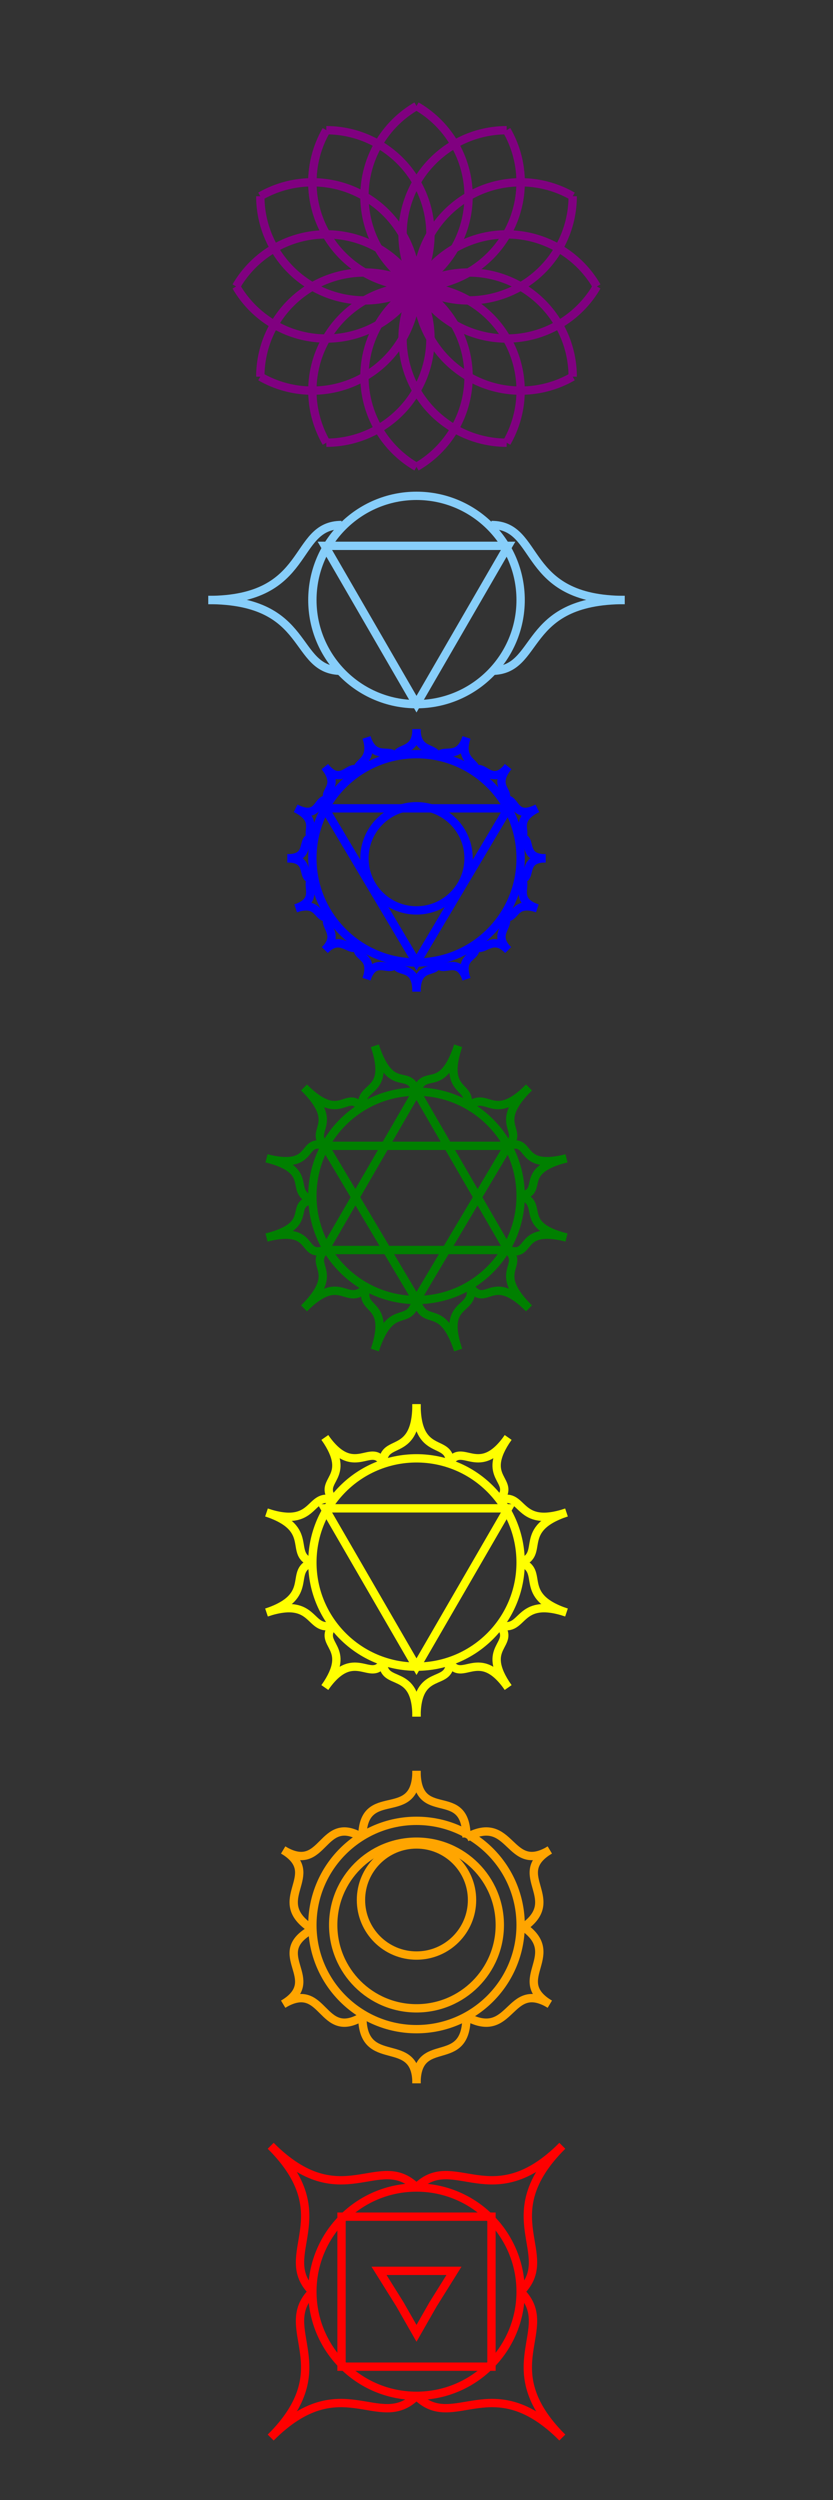 <svg width="200" height="600" viewbox = "0 0 200 600"  xmlns="http://www.w3.org/2000/svg">

<rect width="100%" height="100%" fill="#333333" stroke="none"/>

<!--
<json>
{
    "imgurl": "",
    "imgw": 2.983971328437751,
    "imgleft": -1.4873205904167783,
    "imgtop": -1.0519856642188752,
    "imgangle": 0,
    "svgwidth": 200,
    "svgheight": 600,
    "unit": 100,
    "x0": 684,
    "y0": 399,
    "x0rel": 0,
    "y0rel": 0,
    "glyph": "0336,0336,0331,0331,0331,0331,0331,0331,0331,0331,0331,0331,0221,0330,0330,0330,0336,0330,0337,0223,0330,0330,0330,0330,0336,0331,0337,0225,0330,0330,0336,0330,0337,0330,0227,0330,0336,0336,0330,0337,0337,0330,0330,0330,0331,0231,0330,0330,0336,0331,0337,0330,0232,0330,0330,0330,0236,",
    "table": []
}
</json>
-->
<path    d = "M100,525 C109,516 118,532 135,515" fill = "none" stroke-width = "2" stroke = "red" /><path    d = "M135,515 C118,532 134,541 125,550" fill = "none" stroke-width = "2" stroke = "red" /><path    d = "M125,550 C134,559 118,568 135,585" fill = "none" stroke-width = "2" stroke = "red" /><path    d = "M135,585 C118,568 109,584 100,575" fill = "none" stroke-width = "2" stroke = "red" /><path    d = "M100,575 C91,584 82,568 65,585" fill = "none" stroke-width = "2" stroke = "red" /><path    d = "M65,585 C82,568 66,559 75,550" fill = "none" stroke-width = "2" stroke = "red" /><path    d = "M75,550 C66,541 82,532 65,515" fill = "none" stroke-width = "2" stroke = "red" /><path    d = "M65,515 C82,532 91,516 100,525" fill = "none" stroke-width = "2" stroke = "red" />    <circle cx="100" cy = "550" r = "25" stroke = "red" stroke-width = "2" fill = "none" />
	<path d = "M118 532 L82 532 L82 568 L118 568 L118 532 Z" stroke = "red" stroke-width = "2" fill = "none" />	<path d = "M100 545 L109 545 L104 553 L100 560 L96 553 L91 545 L100 545 Z" stroke = "red" stroke-width = "2" fill = "none" /><path    d = "M87,441 C87,428 100,438 100,425" fill = "none" stroke-width = "2" stroke = "orange" /><path    d = "M112,441 C112,428 100,438 100,425" fill = "none" stroke-width = "2" stroke = "orange" /><path    d = "M112,441 C123,435 122,450 132,444" fill = "none" stroke-width = "2" stroke = "orange" /><path    d = "M125,463 C136,456 122,450 132,444" fill = "none" stroke-width = "2" stroke = "orange" /><path    d = "M125,462 C136,469 122,475 132,481" fill = "none" stroke-width = "2" stroke = "orange" /><path    d = "M112,484 C123,490 122,475 132,481" fill = "none" stroke-width = "2" stroke = "orange" /><path    d = "M112,484 C112,497 100,488 100,500" fill = "none" stroke-width = "2" stroke = "orange" /><path    d = "M87,484 C87,497 100,488 100,500" fill = "none" stroke-width = "2" stroke = "orange" /><path    d = "M87,484 C77,490 78,475 68,481" fill = "none" stroke-width = "2" stroke = "orange" /><path    d = "M75,463 C64,469 78,475 68,481" fill = "none" stroke-width = "2" stroke = "orange" /><path    d = "M75,463 C64,456 78,450 68,444" fill = "none" stroke-width = "2" stroke = "orange" /><path    d = "M87,441 C77,435 78,450 68,444" fill = "none" stroke-width = "2" stroke = "orange" />    <circle cx="100" cy = "462" r = "25" stroke = "orange" stroke-width = "2" fill = "none" />
    <circle cx="100" cy = "462" r = "20" stroke = "orange" stroke-width = "2" fill = "none" />
    <circle cx="100" cy = "456" r = "13.333" stroke = "orange" stroke-width = "2" fill = "none" />
<path    d = "M92,351 C92,345 100,350 100,337" fill = "none" stroke-width = "2" stroke = "yellow" /><path    d = "M100,337 C100,350 108,345 108,351" fill = "none" stroke-width = "2" stroke = "yellow" /><path    d = "M108,351 C111,346 115,355 122,345" fill = "none" stroke-width = "2" stroke = "yellow" /><path    d = "M122,345 C115,355 124,355 120,360" fill = "none" stroke-width = "2" stroke = "yellow" /><path    d = "M120,360 C126,358 124,367 136,363" fill = "none" stroke-width = "2" stroke = "yellow" /><path    d = "M136,363 C124,367 131,373 125,375" fill = "none" stroke-width = "2" stroke = "yellow" /><path    d = "M125,375 C131,377 124,383 136,387" fill = "none" stroke-width = "2" stroke = "yellow" /><path    d = "M136,387 C124,383 126,392 120,390" fill = "none" stroke-width = "2" stroke = "yellow" /><path    d = "M120,390 C124,395 115,395 122,405" fill = "none" stroke-width = "2" stroke = "yellow" /><path    d = "M122,405 C115,395 111,404 108,399" fill = "none" stroke-width = "2" stroke = "yellow" /><path    d = "M108,399 C108,405 100,400 100,412" fill = "none" stroke-width = "2" stroke = "yellow" /><path    d = "M100,412 C100,400 92,405 92,399" fill = "none" stroke-width = "2" stroke = "yellow" /><path    d = "M92,399 C89,404 85,395 78,405" fill = "none" stroke-width = "2" stroke = "yellow" /><path    d = "M78,405 C85,395 76,395 80,390" fill = "none" stroke-width = "2" stroke = "yellow" /><path    d = "M80,390 C74,392 76,383 64,387" fill = "none" stroke-width = "2" stroke = "yellow" /><path    d = "M64,387 C76,383 69,377 75,375" fill = "none" stroke-width = "2" stroke = "yellow" /><path    d = "M75,375 C69,373 76,367 64,363" fill = "none" stroke-width = "2" stroke = "yellow" /><path    d = "M64,363 C76,367 74,358 80,360" fill = "none" stroke-width = "2" stroke = "yellow" /><path    d = "M80,360 C76,355 85,355 78,345" fill = "none" stroke-width = "2" stroke = "yellow" /><path    d = "M78,345 C85,355 89,346 92,351" fill = "none" stroke-width = "2" stroke = "yellow" />    <circle cx="100" cy = "375" r = "25" stroke = "yellow" stroke-width = "2" fill = "none" />
	<path d = "M100 400 L122 362 L78 362 L100 400 Z" stroke = "yellow" stroke-width = "2" fill = "none" /><path    d = "M112,266 C114,260 106,263 110,251" fill = "none" stroke-width = "2" stroke = "green" /><path    d = "M110,251 C106,263 102,256 100,262" fill = "none" stroke-width = "2" stroke = "green" /><path    d = "M122,275 C126,271 118,270 127,261" fill = "none" stroke-width = "2" stroke = "green" /><path    d = "M127,261 C118,270 117,261 112,266" fill = "none" stroke-width = "2" stroke = "green" /><path    d = "M125,287 C131,286 124,281 136,278" fill = "none" stroke-width = "2" stroke = "green" /><path    d = "M136,278 C124,281 128,273 122,275" fill = "none" stroke-width = "2" stroke = "green" /><path    d = "M122,300 C128,302 124,294 136,297" fill = "none" stroke-width = "2" stroke = "green" /><path    d = "M136,297 C124,294 131,289 125,287" fill = "none" stroke-width = "2" stroke = "green" /><path    d = "M113,309 C117,314 118,305 127,314" fill = "none" stroke-width = "2" stroke = "green" /><path    d = "M127,314 C118,305 126,304 122,300" fill = "none" stroke-width = "2" stroke = "green" /><path    d = "M100,312 C102,319 106,312 110,324" fill = "none" stroke-width = "2" stroke = "green" /><path    d = "M110,324 C106,312 114,315 113,309" fill = "none" stroke-width = "2" stroke = "green" /><path    d = "M88,309 C86,315 94,312 90,324" fill = "none" stroke-width = "2" stroke = "green" /><path    d = "M90,324 C94,312 98,319 100,312" fill = "none" stroke-width = "2" stroke = "green" /><path    d = "M78,300 C74,304 82,305 73,314" fill = "none" stroke-width = "2" stroke = "green" /><path    d = "M73,314 C82,305 83,314 88,309" fill = "none" stroke-width = "2" stroke = "green" /><path    d = "M75,288 C69,289 76,294 64,297" fill = "none" stroke-width = "2" stroke = "green" /><path    d = "M64,297 C76,294 72,302 78,300" fill = "none" stroke-width = "2" stroke = "green" /><path    d = "M78,275 C72,273 76,281 64,278" fill = "none" stroke-width = "2" stroke = "green" /><path    d = "M64,278 C76,281 69,286 75,288" fill = "none" stroke-width = "2" stroke = "green" /><path    d = "M87,266 C83,261 82,270 73,261" fill = "none" stroke-width = "2" stroke = "green" /><path    d = "M73,261 C82,270 74,271 78,275" fill = "none" stroke-width = "2" stroke = "green" /><path    d = "M100,262 C98,256 94,263 90,251" fill = "none" stroke-width = "2" stroke = "green" /><path    d = "M90,251 C94,263 86,260 87,266" fill = "none" stroke-width = "2" stroke = "green" />    <circle cx="100" cy = "287" r = "25" stroke = "green" stroke-width = "2" fill = "none" />
	<path d = "M100 262 L122 300 L78 300 L100 262 Z" stroke = "green" stroke-width = "2" fill = "none" />	<path d = "M122 275 L100 312 L78 275 L122 275 Z" stroke = "green" stroke-width = "2" fill = "none" /><path    d = "M95,182 C95,179 100,181 100,175" fill = "none" stroke-width = "2" stroke = "blue" /><path    d = "M100,175 C100,181 105,179 105,182" fill = "none" stroke-width = "2" stroke = "blue" /><path    d = "M105,182 C106,179 110,183 112,177" fill = "none" stroke-width = "2" stroke = "blue" /><path    d = "M112,177 C110,183 115,183 114,185" fill = "none" stroke-width = "2" stroke = "blue" /><path    d = "M114,185 C116,183 118,189 122,184" fill = "none" stroke-width = "2" stroke = "blue" /><path    d = "M122,184 C118,189 123,190 121,192" fill = "none" stroke-width = "2" stroke = "blue" /><path    d = "M121,192 C124,191 123,197 129,194" fill = "none" stroke-width = "2" stroke = "blue" /><path    d = "M129,194 C123,197 127,200 125,201" fill = "none" stroke-width = "2" stroke = "blue" /><path    d = "M125,201 C128,201 125,206 131,206" fill = "none" stroke-width = "2" stroke = "blue" /><path    d = "M131,206 C125,206 128,211 125,211" fill = "none" stroke-width = "2" stroke = "blue" /><path    d = "M125,211 C127,212 123,216 129,218" fill = "none" stroke-width = "2" stroke = "blue" /><path    d = "M129,218 C123,216 124,221 121,220" fill = "none" stroke-width = "2" stroke = "blue" /><path    d = "M121,220 C123,222 118,224 122,228" fill = "none" stroke-width = "2" stroke = "blue" /><path    d = "M122,228 C118,224 116,229 114,227" fill = "none" stroke-width = "2" stroke = "blue" /><path    d = "M114,227 C115,230 110,229 112,235" fill = "none" stroke-width = "2" stroke = "blue" /><path    d = "M112,235 C110,229 106,234 105,231" fill = "none" stroke-width = "2" stroke = "blue" /><path    d = "M105,231 C105,234 100,231 100,238" fill = "none" stroke-width = "2" stroke = "blue" /><path    d = "M100,238 C100,231 95,234 95,231" fill = "none" stroke-width = "2" stroke = "blue" /><path    d = "M95,231 C94,234 90,229 88,235" fill = "none" stroke-width = "2" stroke = "blue" /><path    d = "M88,235 C90,229 85,230 86,227" fill = "none" stroke-width = "2" stroke = "blue" /><path    d = "M86,227 C84,229 82,224 78,228" fill = "none" stroke-width = "2" stroke = "blue" /><path    d = "M78,228 C82,224 77,222 79,220" fill = "none" stroke-width = "2" stroke = "blue" /><path    d = "M79,220 C76,221 77,216 71,218" fill = "none" stroke-width = "2" stroke = "blue" /><path    d = "M71,218 C77,216 73,212 75,211" fill = "none" stroke-width = "2" stroke = "blue" /><path    d = "M75,211 C72,211 75,206 69,206" fill = "none" stroke-width = "2" stroke = "blue" /><path    d = "M69,206 C75,206 72,201 75,201" fill = "none" stroke-width = "2" stroke = "blue" /><path    d = "M75,201 C73,200 77,197 71,194" fill = "none" stroke-width = "2" stroke = "blue" /><path    d = "M71,194 C77,197 76,191 79,192" fill = "none" stroke-width = "2" stroke = "blue" /><path    d = "M79,192 C77,190 82,189 78,184" fill = "none" stroke-width = "2" stroke = "blue" /><path    d = "M78,184 C82,189 84,183 86,185" fill = "none" stroke-width = "2" stroke = "blue" /><path    d = "M86,185 C85,183 90,183 88,177" fill = "none" stroke-width = "2" stroke = "blue" /><path    d = "M88,177 C90,183 94,179 95,182" fill = "none" stroke-width = "2" stroke = "blue" />    <circle cx="100" cy = "206" r = "25" stroke = "blue" stroke-width = "2" fill = "none" />
	<path d = "M122 194 L78 194 L100 231 L122 194 Z" stroke = "blue" stroke-width = "2" fill = "none" />    <circle cx="100" cy = "206" r = "12.5" stroke = "blue" stroke-width = "2" fill = "none" />
    <circle cx="100" cy = "144" r = "25" stroke = "#87cefa" stroke-width = "2" fill = "none" />
<path    d = "M118,126 C130,126 125,144 150,144" fill = "none" stroke-width = "2" stroke = "#87cefa" /><path    d = "M150,144 C125,144 130,161 118,161" fill = "none" stroke-width = "2" stroke = "#87cefa" /><path    d = "M82,161 C70,161 75,144 50,144" fill = "none" stroke-width = "2" stroke = "#87cefa" /><path    d = "M50,144 C75,144 70,126 82,126" fill = "none" stroke-width = "2" stroke = "#87cefa" />	<path d = "M122 131 L78 131 L100 169 L122 131 Z" stroke = "#87cefa" stroke-width = "2" fill = "none" />  <path d="M121.651 31.25           A25 25 0 0 1 100 68.75" fill = "none" stroke = "purple" stroke-width = "2" />
  <path d="M100 68.75           A25 25 0 0 1 78.349 31.25" fill = "none" stroke = "purple" stroke-width = "2" />
  <path d="M137.5 47.099           A25 25 0 0 1 100 68.75" fill = "none" stroke = "purple" stroke-width = "2" />
  <path d="M100 68.75           A25 25 0 0 1 100 25.449" fill = "none" stroke = "purple" stroke-width = "2" />
  <path d="M143.301 68.75           A25 25 0 0 1 100 68.75" fill = "none" stroke = "purple" stroke-width = "2" />
  <path d="M100 68.75           A25 25 0 0 1 121.651 31.25" fill = "none" stroke = "purple" stroke-width = "2" />
  <path d="M137.5 90.401           A25 25 0 0 1 100 68.75" fill = "none" stroke = "purple" stroke-width = "2" />
  <path d="M100 68.75           A25 25 0 0 1 137.5 47.099" fill = "none" stroke = "purple" stroke-width = "2" />
  <path d="M121.651 106.25           A25 25 0 0 1 100 68.75" fill = "none" stroke = "purple" stroke-width = "2" />
  <path d="M100 68.75           A25 25 0 0 1 143.301 68.75" fill = "none" stroke = "purple" stroke-width = "2" />
  <path d="M100 112.051           A25 25 0 0 1 100 68.75" fill = "none" stroke = "purple" stroke-width = "2" />
  <path d="M100 68.75           A25 25 0 0 1 137.5 90.401" fill = "none" stroke = "purple" stroke-width = "2" />
  <path d="M78.349 106.25           A25 25 0 0 1 100 68.75" fill = "none" stroke = "purple" stroke-width = "2" />
  <path d="M100 68.75           A25 25 0 0 1 121.651 106.25" fill = "none" stroke = "purple" stroke-width = "2" />
  <path d="M62.5 90.401           A25 25 0 0 1 100 68.75" fill = "none" stroke = "purple" stroke-width = "2" />
  <path d="M100 68.75           A25 25 0 0 1 100 112.051" fill = "none" stroke = "purple" stroke-width = "2" />
  <path d="M56.699 68.75           A25 25 0 0 1 100 68.75" fill = "none" stroke = "purple" stroke-width = "2" />
  <path d="M100 68.75           A25 25 0 0 1 78.349 106.25" fill = "none" stroke = "purple" stroke-width = "2" />
  <path d="M62.5 47.099           A25 25 0 0 1 100 68.75" fill = "none" stroke = "purple" stroke-width = "2" />
  <path d="M100 68.75           A25 25 0 0 1 62.5 90.401" fill = "none" stroke = "purple" stroke-width = "2" />
  <path d="M78.349 31.25           A25 25 0 0 1 100 68.75" fill = "none" stroke = "purple" stroke-width = "2" />
  <path d="M100 68.75           A25 25 0 0 1 56.699 68.75" fill = "none" stroke = "purple" stroke-width = "2" />
  <path d="M100 25.449           A25 25 0 0 1 100 68.75" fill = "none" stroke = "purple" stroke-width = "2" />
  <path d="M100 68.75           A25 25 0 0 1 62.5 47.099" fill = "none" stroke = "purple" stroke-width = "2" />
  <path d="M121.651 31.25           A25 25 0 0 1 100 68.75" fill = "none" stroke = "purple" stroke-width = "2" />
  <path d="M100 68.75           A25 25 0 0 1 78.349 31.25" fill = "none" stroke = "purple" stroke-width = "2" />
</svg>